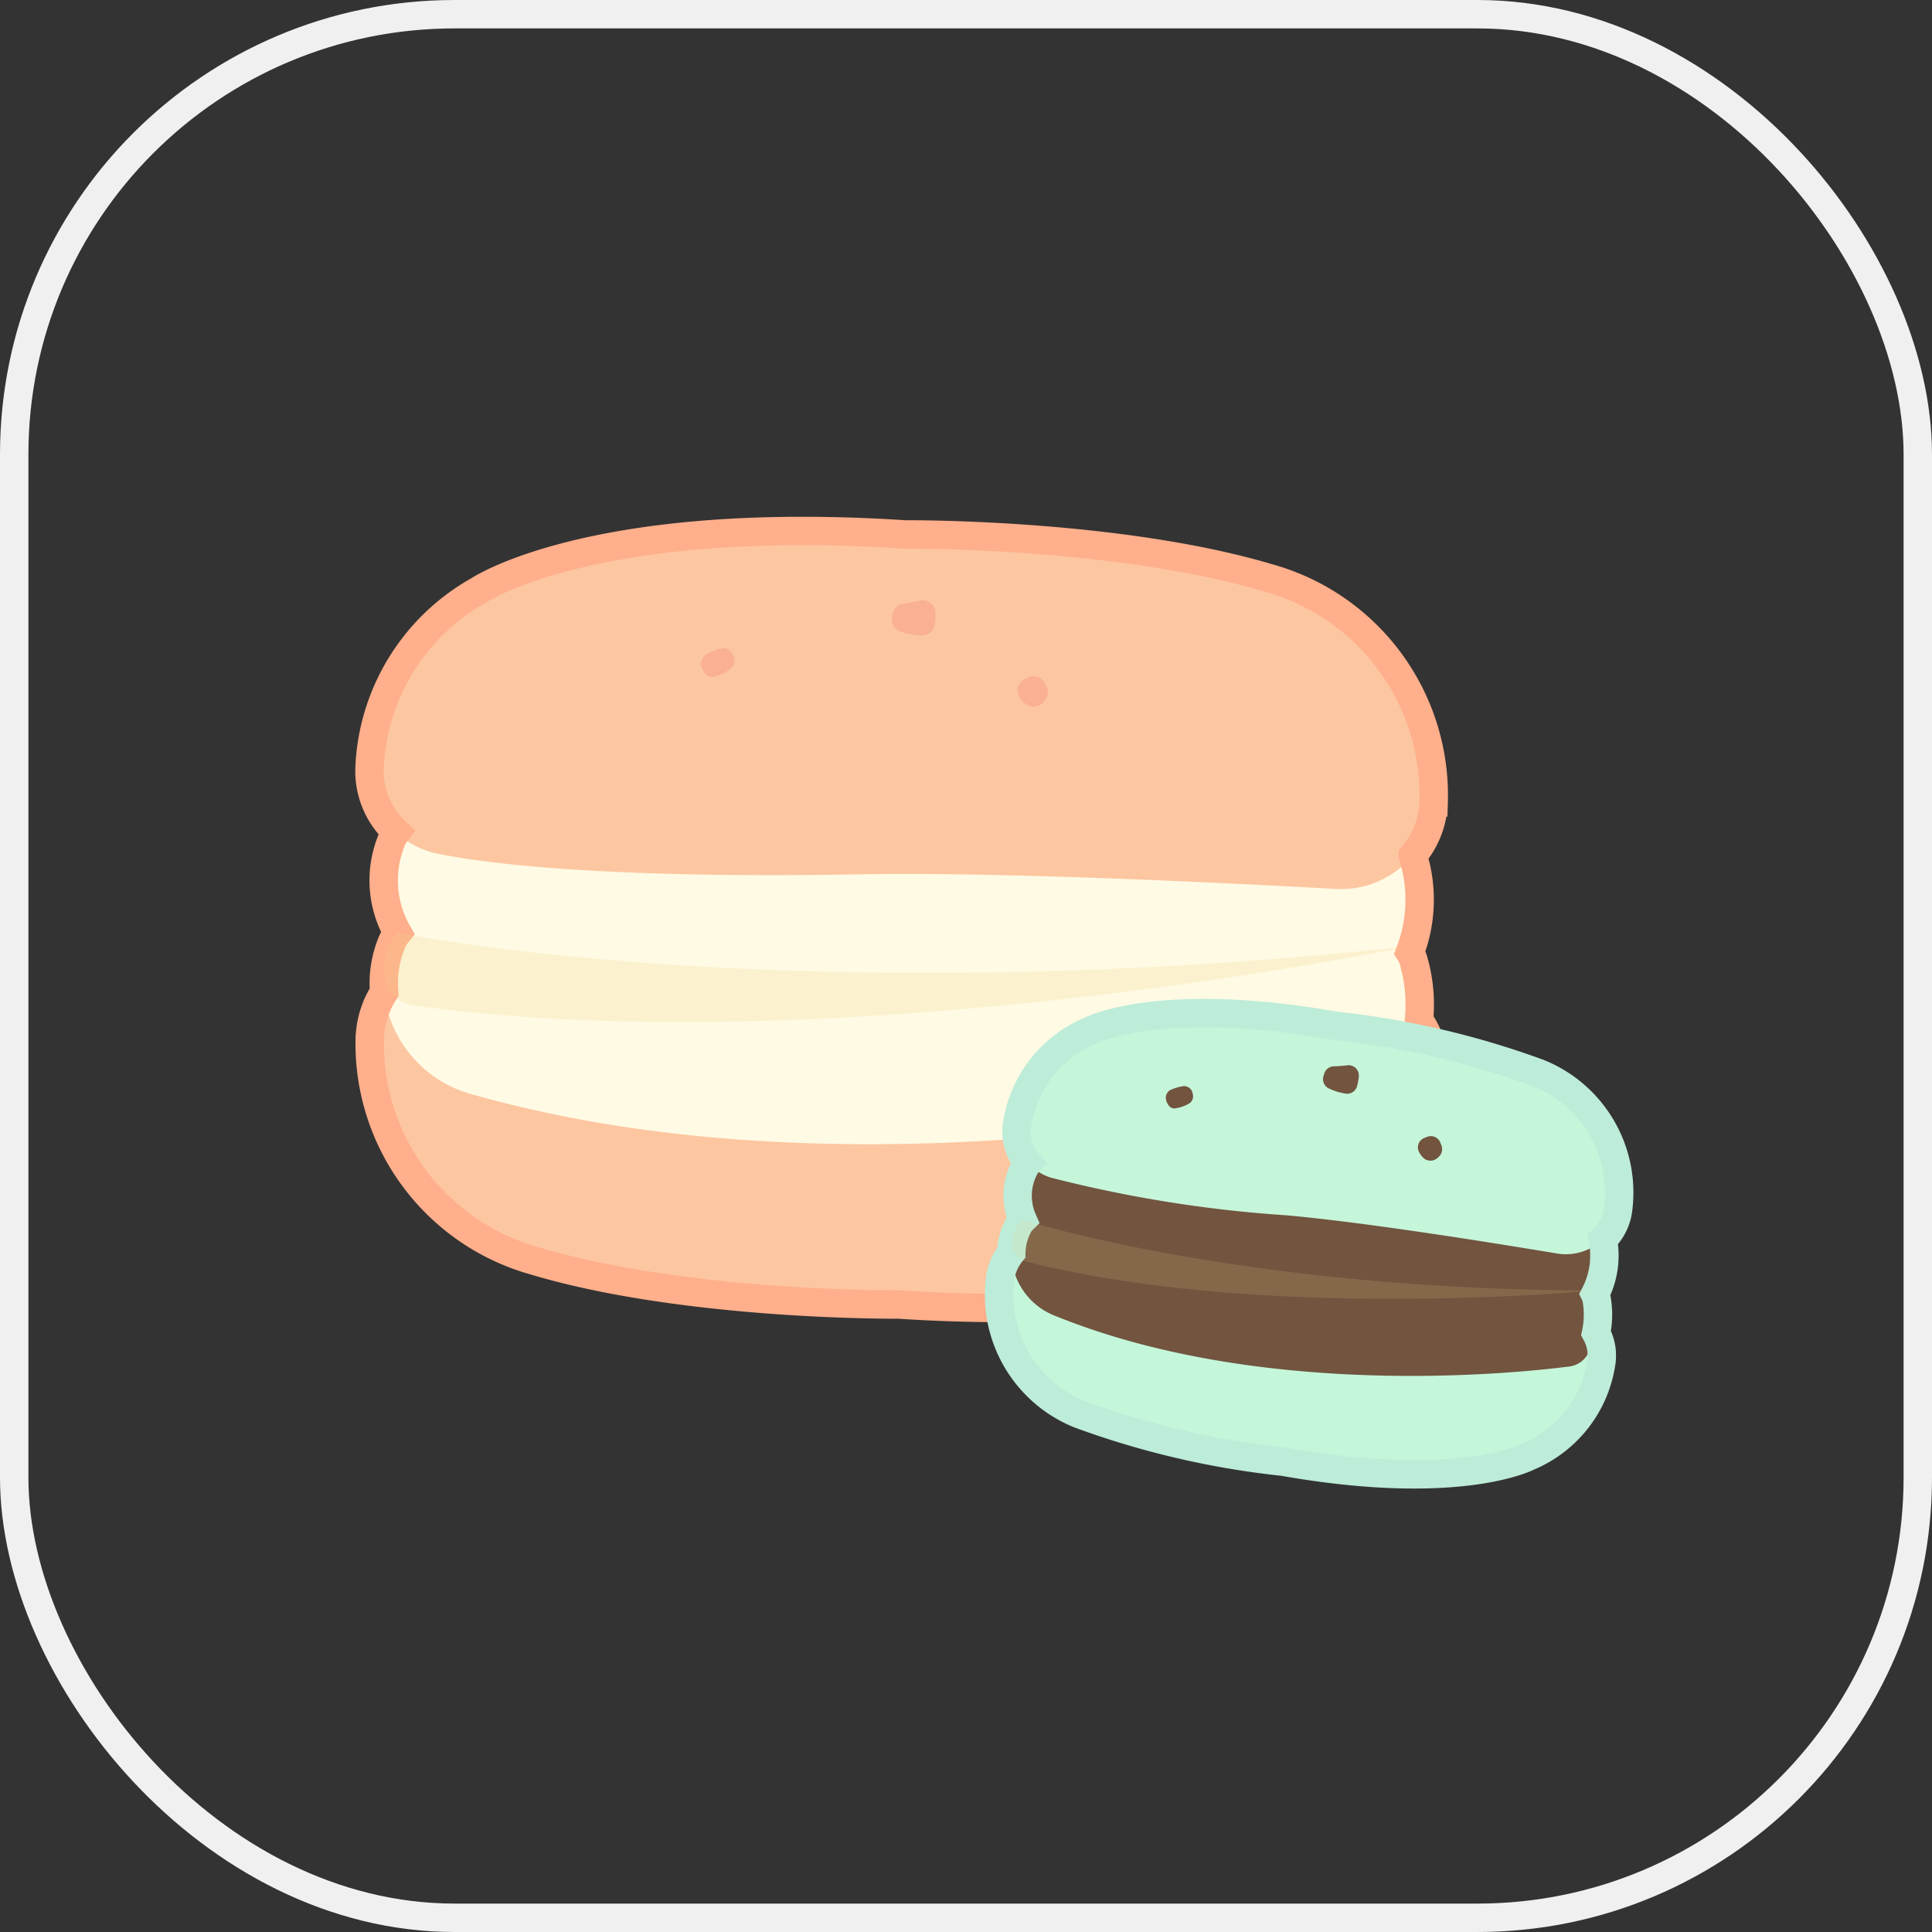 <svg xmlns="http://www.w3.org/2000/svg" width="68" height="68"><rect width="100%" height="100%" fill="#333333" stroke="none"/><defs><style>.prefix__cls-2{fill:#fcc6a1}.prefix__cls-6{fill:#f9b093}.prefix__cls-8{fill:#72543f}</style></defs><g id="prefix__그룹_796" data-name="그룹 796" transform="translate(-189 -240)"><g id="prefix__사각형_460" data-name="사각형 460" transform="translate(189 240)" stroke="#f0f0f0" fill="none"><rect width="68" height="68" rx="16" stroke="none"/><rect x=".5" y=".5" width="67" height="67" rx="15.5"/></g><g id="prefix__그룹_755" data-name="그룹 755" transform="translate(-368.055 74.972)"><path id="prefix__패스_489" data-name="패스 489" class="prefix__cls-2" d="M570.065 199.6c0-.032.011-.077.011-.11a3.213 3.213 0 01.287-1.085 3.286 3.286 0 013.178-1.871c3.61.21 11.583.62 16.744.521 7.186-.133 12.147.187 14.794.72a2.983 2.983 0 012.436 2.724 1.935 1.935 0 010 .366 7.47 7.47 0 01-3.82 6.179s-3.954 2.7-15.028 1.982c0 0-7.441.067-12.812-1.539a7.941 7.941 0 01-5.79-7.887z" transform="translate(0 1.915)"/><path id="prefix__패스_490" data-name="패스 490" d="M606.611 197.281a5.189 5.189 0 00.109-3.41 1.51 1.51 0 00-1.774-1.031c-12.211 2.518-28.121.143-32.338-.572a1.659 1.659 0 00-1.8.963 3.72 3.72 0 00.175 3.354 1.592 1.592 0 00-.175.267 3.746 3.746 0 00-.3 1.878 4.231 4.231 0 003.172 3.561c13.229 3.722 28.53.417 31.838-.382a1.516 1.516 0 001.03-.849 5.147 5.147 0 00.169-3.568 1.349 1.349 0 00-.106-.211z" transform="translate(.065 1.275)" fill="#fffae3"/><path id="prefix__패스_491" data-name="패스 491" class="prefix__cls-2" d="M587.293 195.8c-7.184.131-12.15-.19-14.792-.715a3 3 0 01-2.439-3.094 7.511 7.511 0 013.822-6.181s3.958-2.7 15.03-1.98c0 0 7.44-.062 12.807 1.537a7.941 7.941 0 015.792 7.892l-.006.1a3.258 3.258 0 01-3.472 2.954c-3.61-.197-11.582-.603-16.742-.513z"/><path id="prefix__패스_492" data-name="패스 492" d="M606.785 198.766a1.345 1.345 0 00-.109-.21 5.189 5.189 0 00.109-3.41v-.006a3.064 3.064 0 00.724-1.772l.006-.1a7.941 7.941 0 00-5.792-7.892c-5.367-1.6-12.808-1.537-12.808-1.537-11.071-.72-15.029 1.98-15.029 1.98a7.511 7.511 0 00-3.822 6.181 2.923 2.923 0 00.939 2.318 1.411 1.411 0 00-.126.192 3.721 3.721 0 00.175 3.354 1.592 1.592 0 00-.175.267 3.731 3.731 0 00-.3 1.817 3.064 3.064 0 00-.209.375 3.213 3.213 0 00-.287 1.085c0 .033-.011.077-.011.11a7.941 7.941 0 005.792 7.885c5.37 1.606 12.812 1.539 12.812 1.539 11.074.72 15.028-1.983 15.028-1.983a7.471 7.471 0 003.821-6.178 2.138 2.138 0 000-.366 2.824 2.824 0 00-.524-1.482 5.587 5.587 0 00-.214-2.167z" stroke-miterlimit="10" stroke="#ffaf8b" fill="none"/><path id="prefix__패스_493" data-name="패스 493" d="M570.983 196.02s13.85 2.837 35.627.472c0 0-19.865 4.153-34.951 2.1a1.258 1.258 0 01-1-.6 1.8 1.8 0 01.324-1.972z" transform="translate(.066 1.839)" opacity=".23" fill="#ead088"/><path id="prefix__패스_494" data-name="패스 494" class="prefix__cls-6" d="M586.06 186.42l.024-.118a.445.445 0 01.369-.341c.162-.025.375-.061.591-.11a.449.449 0 01.549.431 2.575 2.575 0 01-.034.44.445.445 0 01-.465.356 2.768 2.768 0 01-.735-.14.457.457 0 01-.299-.518z" transform="translate(2.391 .318)"/><path id="prefix__패스_495" data-name="패스 495" class="prefix__cls-6" d="M590.14 188.275l.12-.062a.438.438 0 01.6.194c.013.024.025.048.039.071a.462.462 0 01-.026.528 1.228 1.228 0 01-.084.094.455.455 0 01-.623.018 1 1 0 01-.2-.238.438.438 0 01.174-.605z" transform="translate(2.965 .665)"/><path id="prefix__패스_496" data-name="패스 496" class="prefix__cls-6" d="M580.878 187.323a2.213 2.213 0 00-.478.2.383.383 0 00-.161.467c.064.162.18.337.386.329a1.66 1.66 0 00.644-.3.369.369 0 00.1-.383.908.908 0 00-.049-.129.376.376 0 00-.442-.184z" transform="translate(1.518 .537)"/><path id="prefix__패스_497" data-name="패스 497" d="M589.382 206.754c0-.018.012-.044.014-.062a1.8 1.8 0 01.231-.6 1.873 1.873 0 011.917-.862c2.033.344 6.525 1.074 9.456 1.34a44.725 44.725 0 018.339 1.331 1.7 1.7 0 011.21 1.7 1.125 1.125 0 01-.023.207 4.257 4.257 0 01-2.551 3.263s-2.409 1.285-8.639.185a29.883 29.883 0 01-7.164-1.671 4.527 4.527 0 01-2.79-4.831z" transform="translate(2.88 3.212)" fill="#c4f6da"/><path id="prefix__패스_498" data-name="패스 498" class="prefix__cls-8" d="M610.258 207.733a2.961 2.961 0 00.275-1.925.862.862 0 00-.941-.7c-7.076.666-15.944-1.675-18.29-2.344a.946.946 0 00-1.079.434 2.114 2.114 0 00-.11 1.912.9.9 0 00-.116.14 2.135 2.135 0 00-.286 1.046 2.414 2.414 0 001.576 2.216c7.264 2.935 16.142 2.017 18.066 1.77a.861.861 0 00.637-.417 2.929 2.929 0 00.318-2.01.751.751 0 00-.05-.122z" transform="translate(2.937 2.842)"/><path id="prefix__패스_499" data-name="패스 499" d="M599.421 205.6a45.376 45.376 0 01-8.338-1.329 1.707 1.707 0 01-1.188-1.906 4.282 4.282 0 012.551-3.264s2.412-1.283 8.641-.184a30.093 30.093 0 017.162 1.67 4.529 4.529 0 012.79 4.835l-.01.059a1.858 1.858 0 01-2.152 1.457c-2.033-.338-6.526-1.068-9.456-1.338z" transform="translate(2.961 2.206)" fill="#c5f6da"/><path id="prefix__패스_500" data-name="패스 500" d="M610.363 208.5a.756.756 0 00-.048-.126 2.961 2.961 0 00.275-1.925 1.754 1.754 0 00.521-.96l.01-.059a4.529 4.529 0 00-2.79-4.835 30.093 30.093 0 00-7.162-1.67c-6.23-1.1-8.642.184-8.642.184a4.282 4.282 0 00-2.551 3.264 1.666 1.666 0 00.386 1.372.876.876 0 00-.083.1 2.114 2.114 0 00-.11 1.911.9.9 0 00-.116.14 2.137 2.137 0 00-.284 1.01 1.644 1.644 0 00-.141.2 1.8 1.8 0 00-.231.6c0 .018-.012.044-.014.062a4.527 4.527 0 002.791 4.83 29.883 29.883 0 007.164 1.671c6.23 1.1 8.639-.185 8.639-.185a4.257 4.257 0 002.551-3.263 1.125 1.125 0 00.023-.207 1.608 1.608 0 00-.2-.871 3.2 3.2 0 00.012-1.243z" transform="translate(2.88 2.206)" stroke="#bdecd9" stroke-miterlimit="10" fill="none"/><path id="prefix__패스_501" data-name="패스 501" d="M590.106 204.805s7.671 2.471 20.16 2.492c0 0-11.516 1.113-19.937-.993a.716.716 0 01-.53-.4 1.028 1.028 0 01.307-1.099z" transform="translate(2.943 3.152)" opacity=".16" fill="#ead088"/><path id="prefix__패스_502" data-name="패스 502" class="prefix__cls-8" d="M599.275 200.45c.009-.03.018-.061.03-.093a.359.359 0 01.326-.243 4.5 4.5 0 00.486-.037.363.363 0 01.4.4 2.035 2.035 0 01-.067.351.36.36 0 01-.406.246 2.264 2.264 0 01-.578-.178.369.369 0 01-.191-.446z" transform="translate(4.364 2.445)"/><path id="prefix__패스_503" data-name="패스 503" class="prefix__cls-8" d="M602.391 202.31c.032-.014.067-.028.1-.04a.357.357 0 01.463.209.568.568 0 00.024.061.374.374 0 01-.068.422 1.263 1.263 0 01-.076.068.368.368 0 01-.5-.039.783.783 0 01-.143-.21.354.354 0 01.2-.471z" transform="translate(4.798 2.77)"/><path id="prefix__패스_504" data-name="패스 504" class="prefix__cls-8" d="M595.025 200.721a1.824 1.824 0 00-.4.12.31.31 0 00-.171.361c.037.137.116.287.282.3a1.345 1.345 0 00.545-.185.3.3 0 00.117-.3.677.677 0 00-.027-.108.306.306 0 00-.346-.188z" transform="translate(3.644 2.541)"/></g></g></svg>